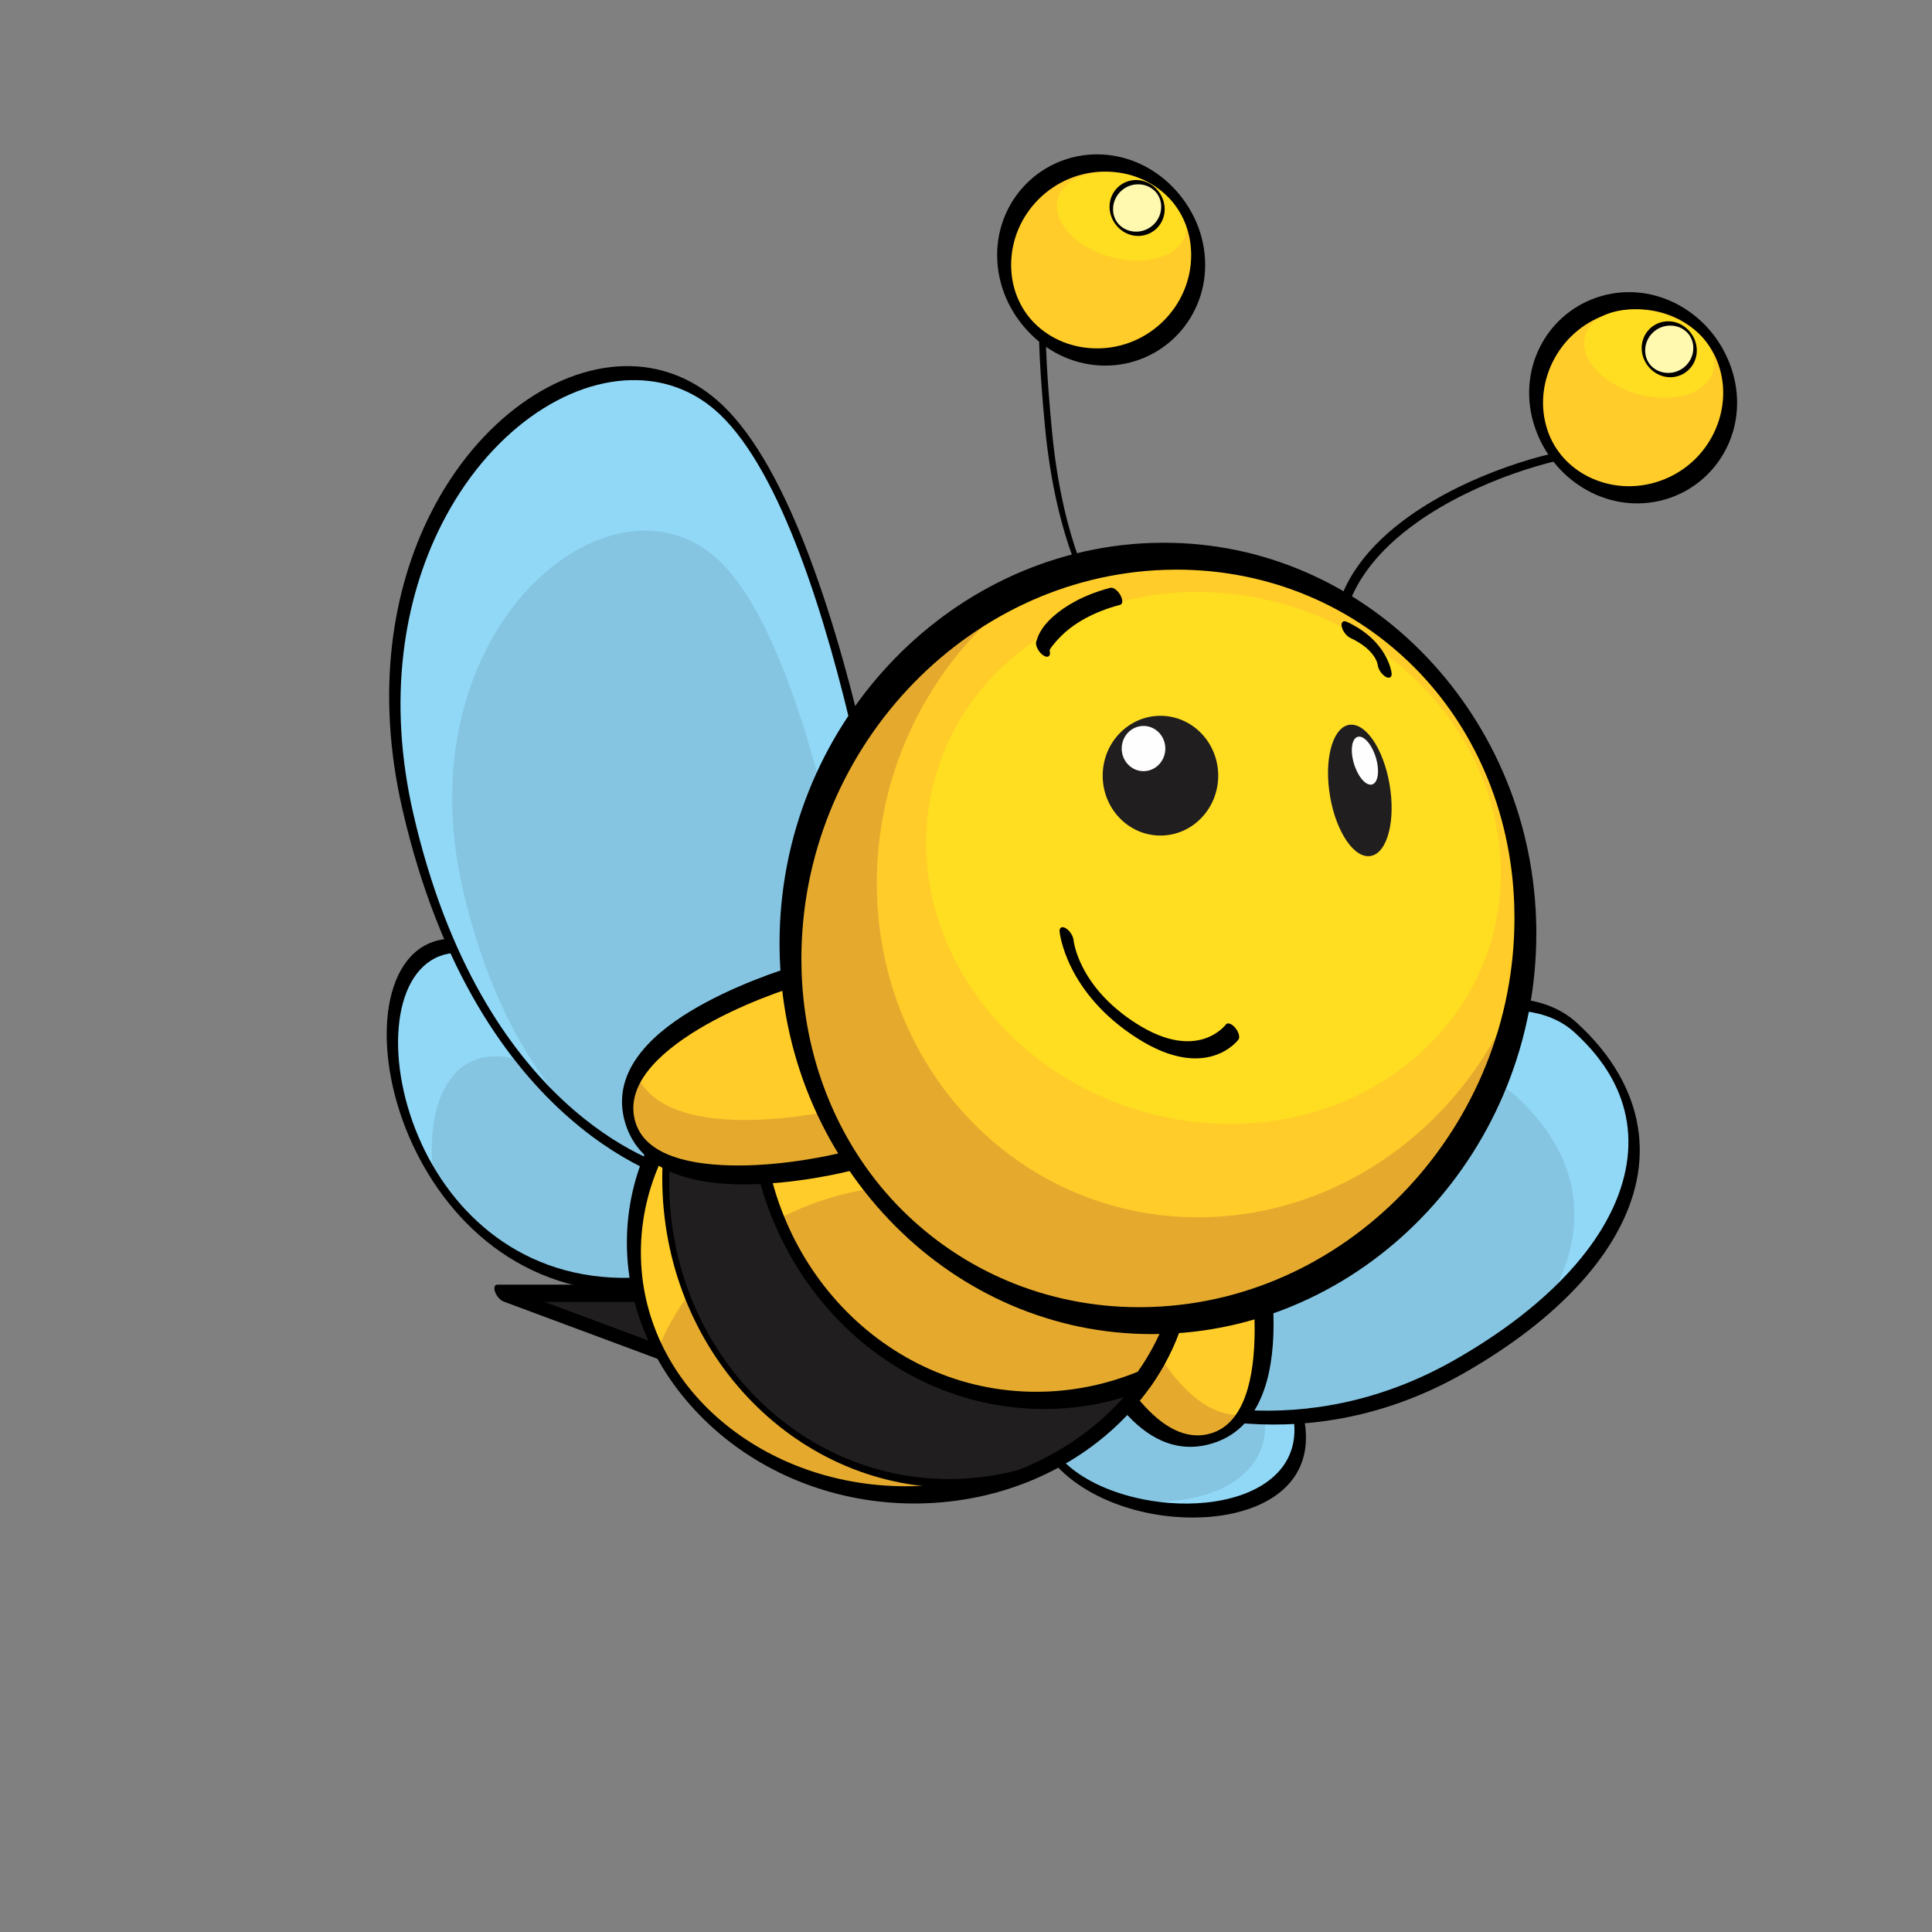 <svg xmlns="http://www.w3.org/2000/svg" viewBox="0 0 21000 21000">
  <rect x="0" y="0" width="21000" height="21000" fill="#808080" stroke="none"/>
  <defs>
    <style type="text/css">
    <![CDATA[
      .fil0 {fill:none}
      .fil10 {fill:#FEFEFE}
      .fil5 {fill:#FFF8AF}
      .fil4 {fill:#FFDD21}
      .fil3 {fill:#FFCC29}
      .fil9 {fill:#E5AA2D}
      .fil6 {fill:#91D8F7}
      .fil7 {fill:#85C5E2}
      .fil8 {fill:#201E1E}
      .fil1 {fill:#FFCC29;fill-rule:nonzero}
      .fil2 {fill:black;fill-rule:nonzero}
    ]]>
    </style>
  </defs>
  <g>
    <rect class="fil0" width="21000" height="21000"/>
    <g>
      <path class="fil2" d="M11923.55 6500.02c16,25.09 17.92,50.68 4.26,57.1 -13.65,6.43 -37.72,-8.72 -53.72,-33.82 -1.12,-1.75 -393.21,-600.43 -515.31,-1882.53 -121.41,-1274.83 -37.91,-1421.5 -37.68,-1421.94 7.58,-14.28 29.59,-8.43 49.12,13.06 19.53,21.49 29.23,50.51 21.65,64.79 -0.21,0.42 -76.93,134.13 42.68,1390.07 118.92,1248.68 487.94,1811.61 489,1813.27z"/>
      <path class="fil3" d="M11969.09 1771.41c582.39,0 1054.5,472.1 1054.5,1054.49 0,582.39 -472.11,1054.5 -1054.5,1054.5 -582.39,0 -1054.5,-472.11 -1054.5,-1054.5 0,-582.39 472.11,-1054.49 1054.5,-1054.49z"/>
      <path class="fil4" d="M12315.11 1911.54c384.7,105.51 642.39,388.52 575.58,632.12 -66.81,243.61 -432.83,355.55 -817.53,250.04 -384.7,-105.52 -642.39,-388.52 -575.58,-632.13 66.81,-243.6 432.83,-355.54 817.53,-250.03z"/>
      <path class="fil2" d="M11925.22 1677.83c311.19,0 598.18,131.39 810.61,343.81 224.73,224.73 363.76,528.63 363.76,858.31 0,305.27 -122.01,579.94 -319.26,777.2 -195.76,195.74 -467.02,316.84 -767.37,316.84 -311.19,0 -598.18,-131.42 -810.61,-343.82 -224.73,-224.74 -363.76,-528.63 -363.76,-858.32 0,-305.27 122,-579.93 319.26,-777.18 195.74,-195.76 467.03,-316.84 767.37,-316.84zm768.42 461.05c-169.23,-169.22 -409.49,-273.88 -680.68,-273.88 -282.04,0 -538.05,114.98 -723.91,300.85 -184.39,184.37 -298.44,437 -298.44,714.1 0,252.69 97.06,476.1 253.93,632.99 169.21,169.21 409.49,273.88 680.68,273.88 282.03,0 538.04,-114.99 723.91,-300.85 184.38,-184.39 298.44,-437.01 298.44,-714.12 0,-252.69 -97.06,-476.1 -253.93,-632.97z"/>
      <path class="fil5" d="M12359.94 1979.97c155.02,0 280.68,125.66 280.68,280.68 0,155.01 -125.66,280.68 -280.68,280.68 -155.02,0 -280.68,-125.67 -280.68,-280.68 0,-155.02 125.66,-280.68 280.68,-280.68z"/>
      <path class="fil2" d="M12348.98 1956.58c82.5,0 158.54,34.77 214.72,90.94 59.26,59.27 95.93,139.51 95.93,226.62 0,81.01 -32.43,153.97 -84.82,206.37 -52.02,52.02 -124.1,84.21 -203.89,84.21 -82.5,0 -158.55,-34.77 -214.73,-90.95 -59.26,-59.27 -95.93,-139.51 -95.93,-226.64 0,-81 32.43,-153.96 84.82,-206.35 52,-52 124.11,-84.2 203.9,-84.2zm204.16 120.25c-45.38,-45.37 -109.72,-73.46 -182.22,-73.46 -75.22,0 -143.51,30.66 -193.05,80.2 -49.18,49.18 -79.61,116.6 -79.61,190.57 0,67.89 26.18,128 68.49,170.32 45.37,45.38 109.73,73.47 182.23,73.47 75.22,0 143.51,-30.67 193.03,-80.21 49.18,-49.18 79.61,-116.6 79.61,-190.59 0,-67.87 -26.18,-128 -68.48,-170.3z"/>
      <path class="fil6" d="M11292.92 15520.61c379.02,1326.73 3932.5,1288.5 2502.05,-818.21 -652.19,-960.51 -1885.44,-415.03 -1885.44,-415.03l-616.61 1233.24z"/>
      <path class="fil7" d="M11292.91 15520.61c104.71,366.54 451.88,628.66 869.16,771.99 1032.38,168.49 2172.55,-330.84 1252.95,-1685.18 -160.02,-235.67 -355.05,-380.54 -558.24,-465.19 -498.95,-53.02 -947.25,145.14 -947.25,145.14l-616.62 1233.24z"/>
      <path class="fil2" d="M11359.12 15566.96c148.8,452.1 751.99,721.6 1348.89,768.95 275.48,21.84 548.95,-5.06 778.34,-84.33 227.73,-78.69 411.22,-208.61 508.67,-393.06 137.9,-261.01 100.65,-635.3 -237.28,-1132.98 -578.95,-852.65 -1692.44,-410.21 -1794.15,-367.52l-604.47 1208.94zm1414.55 920.76c-674.33,-53.48 -1365.6,-396 -1536.95,-980.95 -6.65,-19.28 -7.76,-37.2 -1.72,-49.12l616.61 -1233.23c2.62,-4.9 6.39,-8.7 11.41,-10.93 3.65,-1.58 1270.92,-562.59 1969.17,465.78 391.22,576.18 435.62,1007.07 277.82,1305.75 -103.75,196.41 -296.28,333.75 -534.14,415.94 -236.19,81.62 -518.04,109.29 -802.2,86.76z"/>
      <path class="fil6" d="M12283.99 15105.13c0,0 1685.68,827.61 3578.71,-252.07 1893.02,-1079.67 2480.66,-2577.54 1261.1,-3686.23 -1219.56,-1108.67 -5292.81,1764.24 -5292.81,1764.24l453 2174.06z"/>
      <path class="fil7" d="M12283.98 15105.12c0,0 1685.69,827.62 3578.72,-252.05 361.63,-206.25 675.43,-427.8 938.29,-658.94 489.24,-783.63 418.67,-1606.03 -326.27,-2283.23 -901.79,-819.81 -3363.56,537.25 -4585.38,1300.18l394.64 1894.04z"/>
      <path class="fil2" d="M12328.95 15061.01c310.62,131.37 1810.71,674.25 3485.17,-280.77 519.58,-296.34 940.41,-624.31 1251.96,-967.02 322.69,-354.96 527.34,-724.87 602.17,-1090.8 72.39,-353.95 22.69,-700.55 -160.23,-1021.27 -94.43,-165.58 -226.01,-327.02 -396.35,-481.87 -1138.33,-1034.84 -4936.34,1578.51 -5213.97,1771.95l431.25 2069.78zm3582.33 -135.11c-1866.56,1064.56 -3536.58,286.38 -3610.71,250.94l-1.81 -0.81c-33.09,-15.25 -66.55,-59.38 -74.71,-98.54l-452.99 -2174.05c-4.08,-19.93 -1.11,-36.5 9.79,-44.12 11.78,-8.25 4096.06,-2889.49 5355.07,-1744.93 195.62,177.83 348.66,366.62 460.81,563.28 212.56,372.68 272.69,763.73 193.02,1153.32 -77.22,377.65 -286.54,757.34 -615.91,1119.64 -314.27,345.7 -738.65,676.47 -1262.56,975.27z"/>
      <path class="fil6" d="M7033.65 13958.82c-3279.57,236.96 -3617.76,-5168.07 -1162.63,-3278.84 920.22,708.11 1798.27,2401.65 1798.27,2401.65l-635.64 877.19z"/>
      <path class="fil7" d="M7033.65 13958.82c-1109.99,80.2 -1882.57,-486.12 -2324.41,-1196.97 -119.37,-1017.67 415.41,-1781.94 1589.22,-878.71 445.56,342.85 881.2,916.72 1212.11,1417.52l-476.92 658.16z"/>
      <path class="fil2" d="M7070.72 14034.95c-1310.39,94.29 -2171.6,-701.38 -2585.98,-1594.35 -218.17,-470.12 -309.15,-965.97 -274.25,-1370.47 34.82,-403.67 195.13,-718.09 479.53,-826.49 278.31,-106.08 673.69,-16.29 1184.6,376.84 947.25,728.88 1839.39,2449.88 1841.99,2454.84 16.08,30.75 18.49,58.78 8.23,72.84l0.1 0.1 -635.63 877.18c-4.46,6.11 -10.92,9.19 -18.59,9.51zm-2484.74 -1594c374.85,807.77 1169.44,1526.51 2398.34,1442.49l611.78 -844.25c-149.22,-278.42 -924.96,-1681.25 -1728.67,-2299.69 -469.72,-361.44 -832.19,-444.4 -1086.49,-347.48 -265.06,101.03 -414.65,396.1 -447.38,775.47 -32.67,378.56 51.04,839.51 252.42,1273.46z"/>
      <path class="fil6" d="M7383.08 12781.13c0,0 -2151.11,-486.91 -2950.08,-3962.05 -798.97,-3475.14 1986.29,-5716.76 3406.44,-4364.65 1420.15,1352.11 2054.19,6728.4 2054.19,6728.4l-2510.55 1598.3z"/>
      <path class="fil7" d="M7383.08 12781.12c0,0 -485.71,-110.22 -1081.22,-598.41 -474.75,-477.82 -981.65,-1257.39 -1271.33,-2517.37 -653.69,-2843.21 1625.11,-4677.21 2786.99,-3570.98 1032.93,983.42 1557.54,4568.6 1661.29,5352.56l-2095.73 1334.2z"/>
      <path class="fil2" d="M7409.08 12855.92c-6.37,-1.51 -2216.99,-501.99 -3035.61,-4062.63 -293.53,-1276.69 -110.61,-2387.08 310.27,-3218.32 256.59,-506.75 602.12,-910.39 982.15,-1184.88 381.12,-275.28 797.43,-420.7 1194.23,-410.21 356.43,9.43 700.15,144.8 993.93,424.5 1461.48,1391.46 2098.79,6798.03 2100.67,6813.62 2.2,18.23 -2.4,30.96 -11.66,36.91l-2510.47 1598.4c-6.36,4.1 -14.5,4.79 -23.51,2.61zm-2916.54 -4011.06c743.17,3232.5 2668.52,3810.1 2850.63,3857.95l2486.04 -1582.68c-49.94,-407.12 -680.72,-5355.41 -2004.39,-6615.67 -257.18,-244.85 -567.21,-363.63 -894.93,-372.28 -385.17,-10.19 -790.71,132.01 -1163.3,401.13 -373.7,269.93 -713.89,667.63 -967.02,1167.57 -412.74,815.14 -592.9,1900.56 -307.03,3143.98z"/>
      <polygon class="fil8" points="7242.57,14409.79 7426.46,14792.9 5449.62,14057.34 7104.65,14057.34 "/>
      <path class="fil2" d="M7306.39 14412.99l181.51 378.15c24.87,51.8 17.53,94.59 -16.39,95.55 -7.43,0.21 -15.52,-1.61 -23.9,-5.11l-1973.78 -734.43c-39.84,-14.8 -83.01,-67.05 -96.37,-116.64 -11.45,-42.53 2.7,-69.31 32.09,-66.76l1651.23 0c34.27,-0.07 81.71,41.77 105.93,93.45l4.61 10.68 135.07 345.11zm-2.97 253.32l-122.29 -254.76 -5.25 -12.3 -97.18 -248.33 -1160.38 0 1385.1 515.39z"/>
      <path class="fil3" d="M12236.03 12340.39c555.51,-161.83 1155.78,221.65 1340.73,856.54 85.44,293.29 488.56,2177.08 -413.81,2439.95 -917.42,267.26 -1501.67,-1523.63 -1597.89,-1853.92 -184.95,-634.88 115.46,-1280.74 670.97,-1442.57z"/>
      <path class="fil9" d="M12236.01 12340.39c22.14,-6.46 44.36,-11.94 66.62,-16.68 -265.6,285.51 -373.06,734 -243.95,1177.18 91.22,313.14 621.12,1938.8 1457.7,1879.11 -85.77,121.58 -200.89,212.46 -353.43,256.89 -917.44,267.25 -1501.67,-1523.64 -1597.89,-1853.94 -184.95,-634.87 115.47,-1280.73 670.95,-1442.56z"/>
      <path class="fil2" d="M12231.96 12284.85c318.16,-92.68 639.32,-35.47 901.35,131.91 248.67,158.88 449.78,418.9 544.5,742.45l0.27 -0.11c0.79,2.09 1.29,4.21 1.56,6.39 44.12,153.91 164.8,696.73 163.48,1235.08 -1.41,565.68 -146.01,1131.61 -667.59,1289.24 -5.53,1.87 -11.02,3.49 -16.45,4.84 -383.26,107.94 -698.73,-71.9 -949.51,-362.86 -422.46,-490.16 -684.34,-1300.9 -746.1,-1512.94 -94.72,-325.15 -64.6,-654.32 60.65,-923.63 134.35,-288.83 380.95,-515.14 707.84,-610.37zm725.44 238.18c-223.22,-142.6 -479.99,-196.25 -717.33,-127.11 -228.56,66.59 -409.97,244.18 -518.46,477.42 -117.57,252.77 -145.18,564.01 -54.95,873.71 61.05,209.58 319.68,1010.69 734.81,1492.35 222.07,257.65 480.44,422.48 757.17,342.02l0.29 -0.08c373.7,-108.87 477.27,-613.1 478.54,-1125.18 1.31,-532.57 -117.75,-1068.13 -161.15,-1219.28l-0.87 -2.08 0.24 -0.14 -0.51 -1.78c-90.44,-310.49 -281.72,-559.04 -517.78,-709.85z"/>
      <path class="fil3" d="M9893.66 10869.88c1658.83,0 3003.56,1204.09 3003.56,2689.42 0,1485.32 -1344.73,2689.41 -3003.56,2689.41 -1658.82,0 -3003.55,-1204.09 -3003.55,-2689.41 0,-1485.33 1344.73,-2689.42 3003.55,-2689.42z"/>
      <path class="fil9" d="M12721.58 14467.24c-415.94,1038.52 -1524.96,1781.48 -2827.91,1781.48 -1220.21,0 -2270.41,-651.56 -2740.51,-1587.29 415.94,-1038.54 1524.96,-1781.48 2827.91,-1781.48 1220.21,0 2270.42,651.56 2740.51,1587.29z"/>
      <path class="fil2" d="M9849.8 10776.29c846.85,0 1618.53,311.82 2181.51,815.93 581.96,521.1 941.93,1236 941.93,2021.13 0,757.3 -340.63,1440.98 -891.33,1934.08 -548.48,491.1 -1306.61,794.87 -2144.37,794.87 -846.84,0 -1618.53,-311.82 -2181.51,-815.93 -581.97,-521.08 -941.94,-1235.99 -941.94,-2021.12 0,-757.31 340.63,-1440.99 891.33,-1934.09 548.48,-491.1 1306.63,-794.87 2144.38,-794.87zm2153.91 946.67c-524.06,-469.25 -1254.21,-759.5 -2066.17,-759.5 -821.03,0 -1564.72,298.3 -2103.32,780.56 -536.35,480.24 -868.11,1141.32 -868.11,1869.33 0,700.18 312.43,1330.02 817.53,1782.28 524.05,469.25 1254.21,759.5 2066.16,759.5 821.04,0 1564.71,-298.3 2103.31,-780.55 536.35,-480.25 868.11,-1141.33 868.11,-1869.33 0,-700.18 -312.43,-1330.02 -817.51,-1782.29z"/>
      <path class="fil8" d="M9893.66 10869.88c1658.83,0 3003.56,1204.09 3003.56,2689.42 0,1101.81 -740.05,2048.69 -1799.29,2464.3 -243.49,65.25 -498.39,100.04 -760.97,100.04 -1712.33,0 -3100.44,-1473.92 -3100.44,-3292.08 0,-210.25 18.77,-415.79 54.25,-615.08 519.04,-804.9 1490.29,-1346.6 2602.89,-1346.6z"/>
      <path class="fil2" d="M9871.74 10823.09c838.12,0 1599.41,306.42 2152.67,801.81 562.74,503.9 910.83,1197.54 910.83,1961.43 0,548.29 -180.68,1057.82 -491.44,1483.45 -319.73,437.89 -777.44,787.63 -1317.68,999.59 -1.21,0.48 -2.5,0.79 -3.83,0.97 -123.07,32.87 -248.9,58.02 -376.92,74.85 -126.63,16.64 -255.62,25.24 -386.47,25.24 -1745.45,0 -3160.38,-1506.97 -3160.38,-3365.9 0,-105.5 4.64,-209.63 13.68,-312.12 9.24,-104.74 22.99,-207.72 40.95,-308.66 0.7,-3.91 2.12,-7.02 4.12,-9.32 265.48,-410.9 648.02,-753.38 1106.62,-990.63 443.46,-229.4 958.42,-360.71 1507.85,-360.71zm2138.87 867.18c-533.8,-477.96 -1274.32,-773.61 -2095,-773.61 -543.55,0 -1053.43,130.12 -1492.86,357.44 -454.01,234.88 -832.51,573.39 -1095.1,979.2 -17.45,98.74 -30.77,198.65 -39.65,299.49 -8.89,100.87 -13.47,202.9 -13.47,305.79 0,1777.39 1361.27,3218.28 3040.5,3218.28 129.2,0 256.56,-8.48 381.55,-24.92 126.99,-16.68 251.45,-41.56 372.84,-73.98l0.33 -0.14c535.48,-210.09 988.98,-556.5 1305.54,-990.05 306.03,-419.13 483.93,-919.17 483.93,-1455.49 0,-721.42 -324.31,-1372.53 -848.61,-1842.01z"/>
      <path class="fil3" d="M9893.66 10869.88c1658.83,0 3003.56,1204.09 3003.56,2689.42 0,529.26 -170.85,1022.73 -465.7,1438.83 -348.76,144.28 -728.12,223.57 -1124.97,223.57 -1712.34,0 -3100.44,-1473.92 -3100.44,-3292.09 0,-215.15 19.66,-425.39 56.77,-629.03 469.63,-272.42 1029.54,-430.7 1630.78,-430.7z"/>
      <path class="fil9" d="M12721.61 14467.3c-75.11,187.44 -172.78,365.27 -290.09,530.83 -348.76,144.29 -728.13,223.57 -1124.97,223.57 -1270.95,0 -2363.09,-812.12 -2841.76,-1974.19 445.07,-233.54 963.16,-367.56 1516.28,-367.56 1220.24,0 2270.45,651.58 2740.54,1587.35z"/>
      <path class="fil2" d="M9849.8 10776.29c846.85,0 1618.53,311.82 2181.51,815.93 581.96,521.1 941.93,1236 941.93,2021.13 0,266.93 -42.18,524.43 -120.84,767.45 -81,250.27 -200.42,485.16 -352.03,699.08 -3.93,5.54 -9.15,9.12 -15.33,10.86 -177.9,73.37 -363.17,129.96 -554.04,167.88 -187.15,37.19 -381.2,56.66 -580.58,56.66 -1778.55,0 -3220.32,-1540.01 -3220.32,-3439.71 0,-109.36 4.9,-216.9 14.41,-322.39 9.69,-107.21 24.23,-213.38 43.32,-318.16 2.29,-12.59 8.36,-20.95 17,-25.07 240.45,-139.22 504.34,-248.85 785.16,-323.03 272.56,-71.98 561.13,-110.63 859.81,-110.63zm2153.91 946.67c-524.06,-469.25 -1254.21,-759.5 -2066.17,-759.5 -292.37,0 -574.92,37.86 -841.82,108.33 -271.84,71.79 -527.5,177.42 -760.84,311.36 -16.84,95.2 -29.85,192.21 -38.75,290.81 -9.25,102.52 -14,205.85 -14,309.71 0,1736.61 1334.43,3144.44 2980.55,3144.44 192.43,0 381.73,-19.19 566.19,-55.85 186.37,-37.02 366.36,-91.73 538.32,-162.3 146.03,-207.36 260.76,-433.42 338.24,-672.79 75.37,-232.88 115.79,-478.49 115.79,-731.92 0,-700.18 -312.43,-1330.02 -817.51,-1782.29z"/>
      <path class="fil2" d="M14593.03 6860.14c-1.84,16.41 -24.11,18.69 -49.71,5.1 -25.59,-13.58 -44.87,-37.91 -43.03,-54.32 54.54,-497.57 391.14,-895.76 815.65,-1198.64 664.82,-474.36 1547.72,-715.71 1896.74,-738.2 19.87,-1.33 49.08,14.79 65.24,35.99 16.15,21.21 13.14,39.51 -6.73,40.83 -343.94,22.15 -1215.58,261.13 -1874.4,731.21 -418.54,298.61 -750.29,690.23 -803.76,1178.03z"/>
      <path class="fil3" d="M10143.07 11258.09c164.15,554.84 -216.82,1156.7 -850.93,1344.3 -292.93,86.67 -2175.02,497.66 -2441.66,-403.61 -271.09,-916.3 1517.34,-1508.02 1847.23,-1605.62 634.1,-187.6 1281.21,110.1 1445.36,664.93z"/>
      <path class="fil9" d="M10150.35 11284.1c144.9,547.5 -234,1133.61 -858.21,1318.28 -292.94,86.68 -2175.01,497.67 -2441.67,-403.61 -55.98,-189.23 -23.96,-364.56 64.75,-524.62 344.49,806.09 2130.67,415.55 2415.43,331.28 394.99,-116.86 691.72,-394.48 819.7,-721.33z"/>
      <path class="fil2" d="M10200.56 11260.65c91.18,315.51 34.98,634.19 -130.12,895.02 -157.83,249.34 -417,451.53 -740.14,547.6l0.09 0.27c-2.08,0.79 -4.17,1.3 -6.32,1.57 -153.67,44.77 -696.02,167.76 -1234.45,168.65 -565.75,0.96 -1132.37,-141.31 -1292.08,-662.4 -2,-5.86 -3.71,-11.67 -5.14,-17.4 -147.03,-517.04 242.85,-919 713.75,-1203.61 455.57,-275.38 985.55,-448.31 1153.34,-498.07l-0.09 -0.26c2.15,-0.81 4.27,-1.32 6.44,-1.59 323.31,-94.49 650.83,-65.47 919.44,58.1 287.54,132.28 513.77,375.63 611.41,699.02 1.45,4.39 2.74,8.77 3.87,13.1zm-237.11 719.58c141.6,-223.72 194.16,-480.57 124.19,-717.53l-0.11 -0.35c-67.53,-228.27 -245.87,-408.93 -479.56,-516.44 -252.16,-116.02 -561.97,-142.57 -870.01,-52.43l-1.97 0.84 -0.19 -0.22 -1.73 0.5c-164.31,48.61 -691.29,220.1 -1142.91,493.08 -434.39,262.55 -800.6,610.81 -685.74,1004.7l1.29 4.34c111.78,371.44 615.39,472.5 1126.46,471.64 532.6,-0.88 1067.76,-122.25 1218.67,-166.26l2.01 -0.87 0.14 0.25 1.77 -0.53c310.13,-91.75 557.87,-284.04 707.69,-520.72z"/>
      <path class="fil3" d="M12586.2 6047.86c2205.92,-75.73 3994.18,1721.97 3994.18,4015.25 0,2293.28 -1788.26,4213.75 -3994.18,4289.47 -2205.91,75.72 -3994.17,-1721.97 -3994.17,-4015.25 0,-2293.28 1788.26,-4213.75 3994.17,-4289.47z"/>
      <path class="fil9" d="M16544.81 10618.98c-260.81,2039.95 -1933.62,3664.1 -3958.62,3733.6 -2205.9,75.72 -3994.16,-1721.97 -3994.16,-4015.26 0,-1818.82 1124.97,-3402.95 2690.91,-4018.42 -1049.96,692.79 -1752.45,1912.92 -1752.45,3279.64 0,2073.68 1617.01,3699.21 3611.69,3630.76 1569.05,-53.86 2904.18,-1139.98 3402.63,-2610.32z"/>
      <path class="fil2" d="M12515.53 5901.5c42.29,-1.44 87.75,-2.17 136.34,-2.17 1079.1,0 2061.24,443.98 2788.47,1173.18 744.21,746.24 1216.79,1773.65 1256.13,2919.79 1.78,52 2.69,103.78 2.69,155.27 0,1167.54 -452.91,2237.72 -1185.17,3024.11 -730.5,784.52 -1740.62,1288.94 -2857.13,1327.26 -42.28,1.44 -87.74,2.17 -136.32,2.17 -1079.09,0 -2061.24,-443.98 -2788.48,-1173.2 -744.2,-746.22 -1216.8,-1773.64 -1256.13,-2919.8 -1.78,-51.97 -2.69,-103.77 -2.69,-155.24 0,-1167.56 452.92,-2237.74 1185.17,-3024.1 730.5,-784.52 1740.61,-1288.95 2857.12,-1327.27zm273.46 290.27c-40.53,0 -84.6,0.82 -132.13,2.44 -1089.38,37.39 -2076.38,531.08 -2791.46,1299.04 -713.35,766.07 -1154.58,1802.8 -1154.58,2928.53 0,49.31 0.83,97.9 2.47,145.7 35.29,1028.53 443.59,1934.7 1085.46,2578.31 658.86,660.65 1568.11,1062.88 2584.67,1062.88 40.52,0 84.59,-0.82 132.11,-2.44 1089.39,-37.39 2076.39,-531.1 2791.47,-1299.03 713.36,-766.09 1154.58,-1802.82 1154.58,-2928.54 0,-49.32 -0.84,-97.92 -2.47,-145.73 -35.31,-1028.53 -443.59,-1934.68 -1085.46,-2578.3 -658.84,-660.62 -1568.08,-1062.86 -2584.66,-1062.86z"/>
      <path class="fil4" d="M13484.88 6467.25c1717.38,240.08 2977.89,1714.28 2815.41,3292.71 -162.48,1578.44 -1686.42,2663.4 -3403.8,2423.32 -1717.39,-240.07 -2977.89,-1714.27 -2815.41,-3292.71 162.48,-1578.44 1686.41,-2663.4 3403.8,-2423.32z"/>
      <path class="fil8" d="M12613.58 7780.47c346.74,0 627.84,291.37 627.84,650.8 0,359.44 -281.1,650.81 -627.84,650.81 -346.74,0 -627.83,-291.37 -627.83,-650.81 0,-359.43 281.09,-650.8 627.83,-650.8z"/>
      <path class="fil10" d="M12429.46 7890.66c130.95,0 237.11,110.04 237.11,245.78 0,135.74 -106.16,245.78 -237.11,245.78 -130.95,0 -237.11,-110.04 -237.11,-245.78 0,-135.74 106.16,-245.78 237.11,-245.78z"/>
      <path class="fil8" d="M14688.84 7876.97c183.97,0 374.24,319.96 424.97,714.67 50.74,394.7 -57.27,714.67 -241.24,714.67 -183.97,0 -374.24,-319.97 -424.98,-714.67 -50.73,-394.71 57.28,-714.67 241.25,-714.67z"/>
      <path class="fil10" d="M14765.64 8007.32c68.28,-9.36 155.17,99.71 194.08,243.62 38.91,143.91 15.1,268.16 -53.18,277.52 -68.28,9.36 -155.17,-99.71 -194.08,-243.63 -38.91,-143.91 -15.1,-268.16 53.18,-277.51z"/>
      <path class="fil2" d="M11517.47 10126.73c-4.73,-45.39 25.31,-62.03 67.07,-37.17 41.76,24.87 79.47,81.84 84.2,127.23 0.15,1.45 46.43,503.66 684.35,909.61 667.68,424.88 971.29,9.99 972.17,8.82 18.58,-24.69 64.19,-7.89 101.83,37.52 37.65,45.41 53.08,102.27 34.5,126.96 -0.99,1.32 -342.37,467.9 -1097.67,-12.74 -785.05,-499.58 -846.26,-1158.32 -846.45,-1160.23z"/>
      <path class="fil3" d="M17408.96 3326.22c550.86,-189.04 1150.64,104.26 1339.68,655.11 189.04,550.86 -104.26,1150.64 -655.11,1339.68 -550.86,189.04 -1150.64,-104.26 -1339.68,-655.11 -189.04,-550.86 104.26,-1150.64 655.11,-1339.68z"/>
      <path class="fil2" d="M17353.87 3234.29c286.01,-98.13 587.79,-69.6 844.4,55.89 279.37,136.6 507.92,383.53 619.39,708.33 103.19,300.7 77.39,609.35 -47.73,865.24 -121.98,249.42 -338.74,452.2 -621.32,549.19 -286.01,98.14 -587.76,69.6 -844.4,-55.9 -279.36,-136.61 -507.93,-383.54 -619.38,-708.31 -103.19,-300.7 -77.39,-609.35 47.74,-865.25 121.96,-249.43 338.73,-452.23 621.3,-549.19zm876.82 228.15c-228.22,-111.6 -501.83,-135.17 -766.66,-44.3 -268.25,92.04 -473.58,283.71 -588.7,519.13 -111.96,228.96 -138.3,495.68 -52.47,745.79 77.57,226.04 243.48,401.26 448.94,501.72 228.21,111.6 501.82,135.18 766.65,44.31 268.24,-92.06 473.6,-283.73 588.72,-519.13 111.95,-228.96 138.29,-495.68 52.46,-745.79 -77.58,-226.05 -243.5,-401.27 -448.94,-501.73z"/>
      <path class="fil2" d="M11408.97 7071.34c13.22,48.31 -6.59,77 -45.11,64.29 -39.26,-12.96 -83.11,-64.02 -97.91,-114.04l-2.04 -7.47c-5.48,-22.39 -3.63,-40.27 4.04,-51.31 13.82,-56.39 55.96,-139.96 137.68,-221.91 106.14,-106.42 279.38,-228.14 541.3,-315.45 36.83,-12.26 77.64,-24.4 122.71,-36.3 30.14,-8 78.26,26.9 107.45,77.94 29.18,51.04 28.41,98.94 -1.72,106.93 -39.32,10.37 -78.94,22.31 -118.61,35.52 -253.46,84.48 -419.52,200.67 -520.41,301.84 -91.53,91.79 -129.95,150.14 -127.38,159.96z"/>
      <path class="fil2" d="M15126.27 7317.7c4.82,45.33 -25.03,62.07 -66.66,37.39 -41.62,-24.68 -79.3,-81.44 -84.13,-126.77 -0.04,-0.46 -16.03,-163.3 -299.46,-295.14 -40.79,-19 -81.87,-73.39 -91.73,-121.45 -9.86,-48.05 15.21,-71.62 55.99,-52.62 450.78,209.67 485.88,557.6 485.99,558.59z"/>
      <path class="fil4" d="M18046.32 3402.43c384.7,105.51 642.39,388.52 575.58,632.13 -66.82,243.6 -432.83,355.54 -817.53,250.03 -384.7,-105.51 -642.4,-388.52 -575.58,-632.12 66.81,-243.61 432.83,-355.55 817.53,-250.04z"/>
      <path class="fil5" d="M18143.86 3515.64c155.01,0 280.68,125.66 280.68,280.67 0,155.02 -125.67,280.68 -280.68,280.68 -155.02,0 -280.68,-125.66 -280.68,-280.68 0,-155.01 125.66,-280.67 280.68,-280.67z"/>
      <path class="fil2" d="M18132.9 3492.25c82.5,0 158.53,34.76 214.71,90.94 59.26,59.26 95.93,139.5 95.93,226.62 0,81.01 -32.43,153.97 -84.81,206.36 -52.03,52.03 -124.11,84.21 -203.89,84.21 -82.5,0 -158.55,-34.76 -214.72,-90.95 -59.27,-59.25 -95.94,-139.5 -95.94,-226.63 0,-81.01 32.43,-153.98 84.82,-206.35 52,-52 124.11,-84.2 203.9,-84.2zm204.15 120.25c-45.38,-45.37 -109.72,-73.47 -182.21,-73.47 -75.22,0 -143.51,30.66 -193.05,80.2 -49.17,49.17 -79.6,116.59 -79.6,190.58 0,67.88 26.19,128.01 68.49,170.31 45.37,45.38 109.72,73.48 182.22,73.48 75.21,0 143.48,-30.66 193.04,-80.22 49.16,-49.17 79.59,-116.6 79.59,-190.58 0,-67.87 -26.18,-128 -68.48,-170.3z"/>
    </g>
  </g>
</svg>
